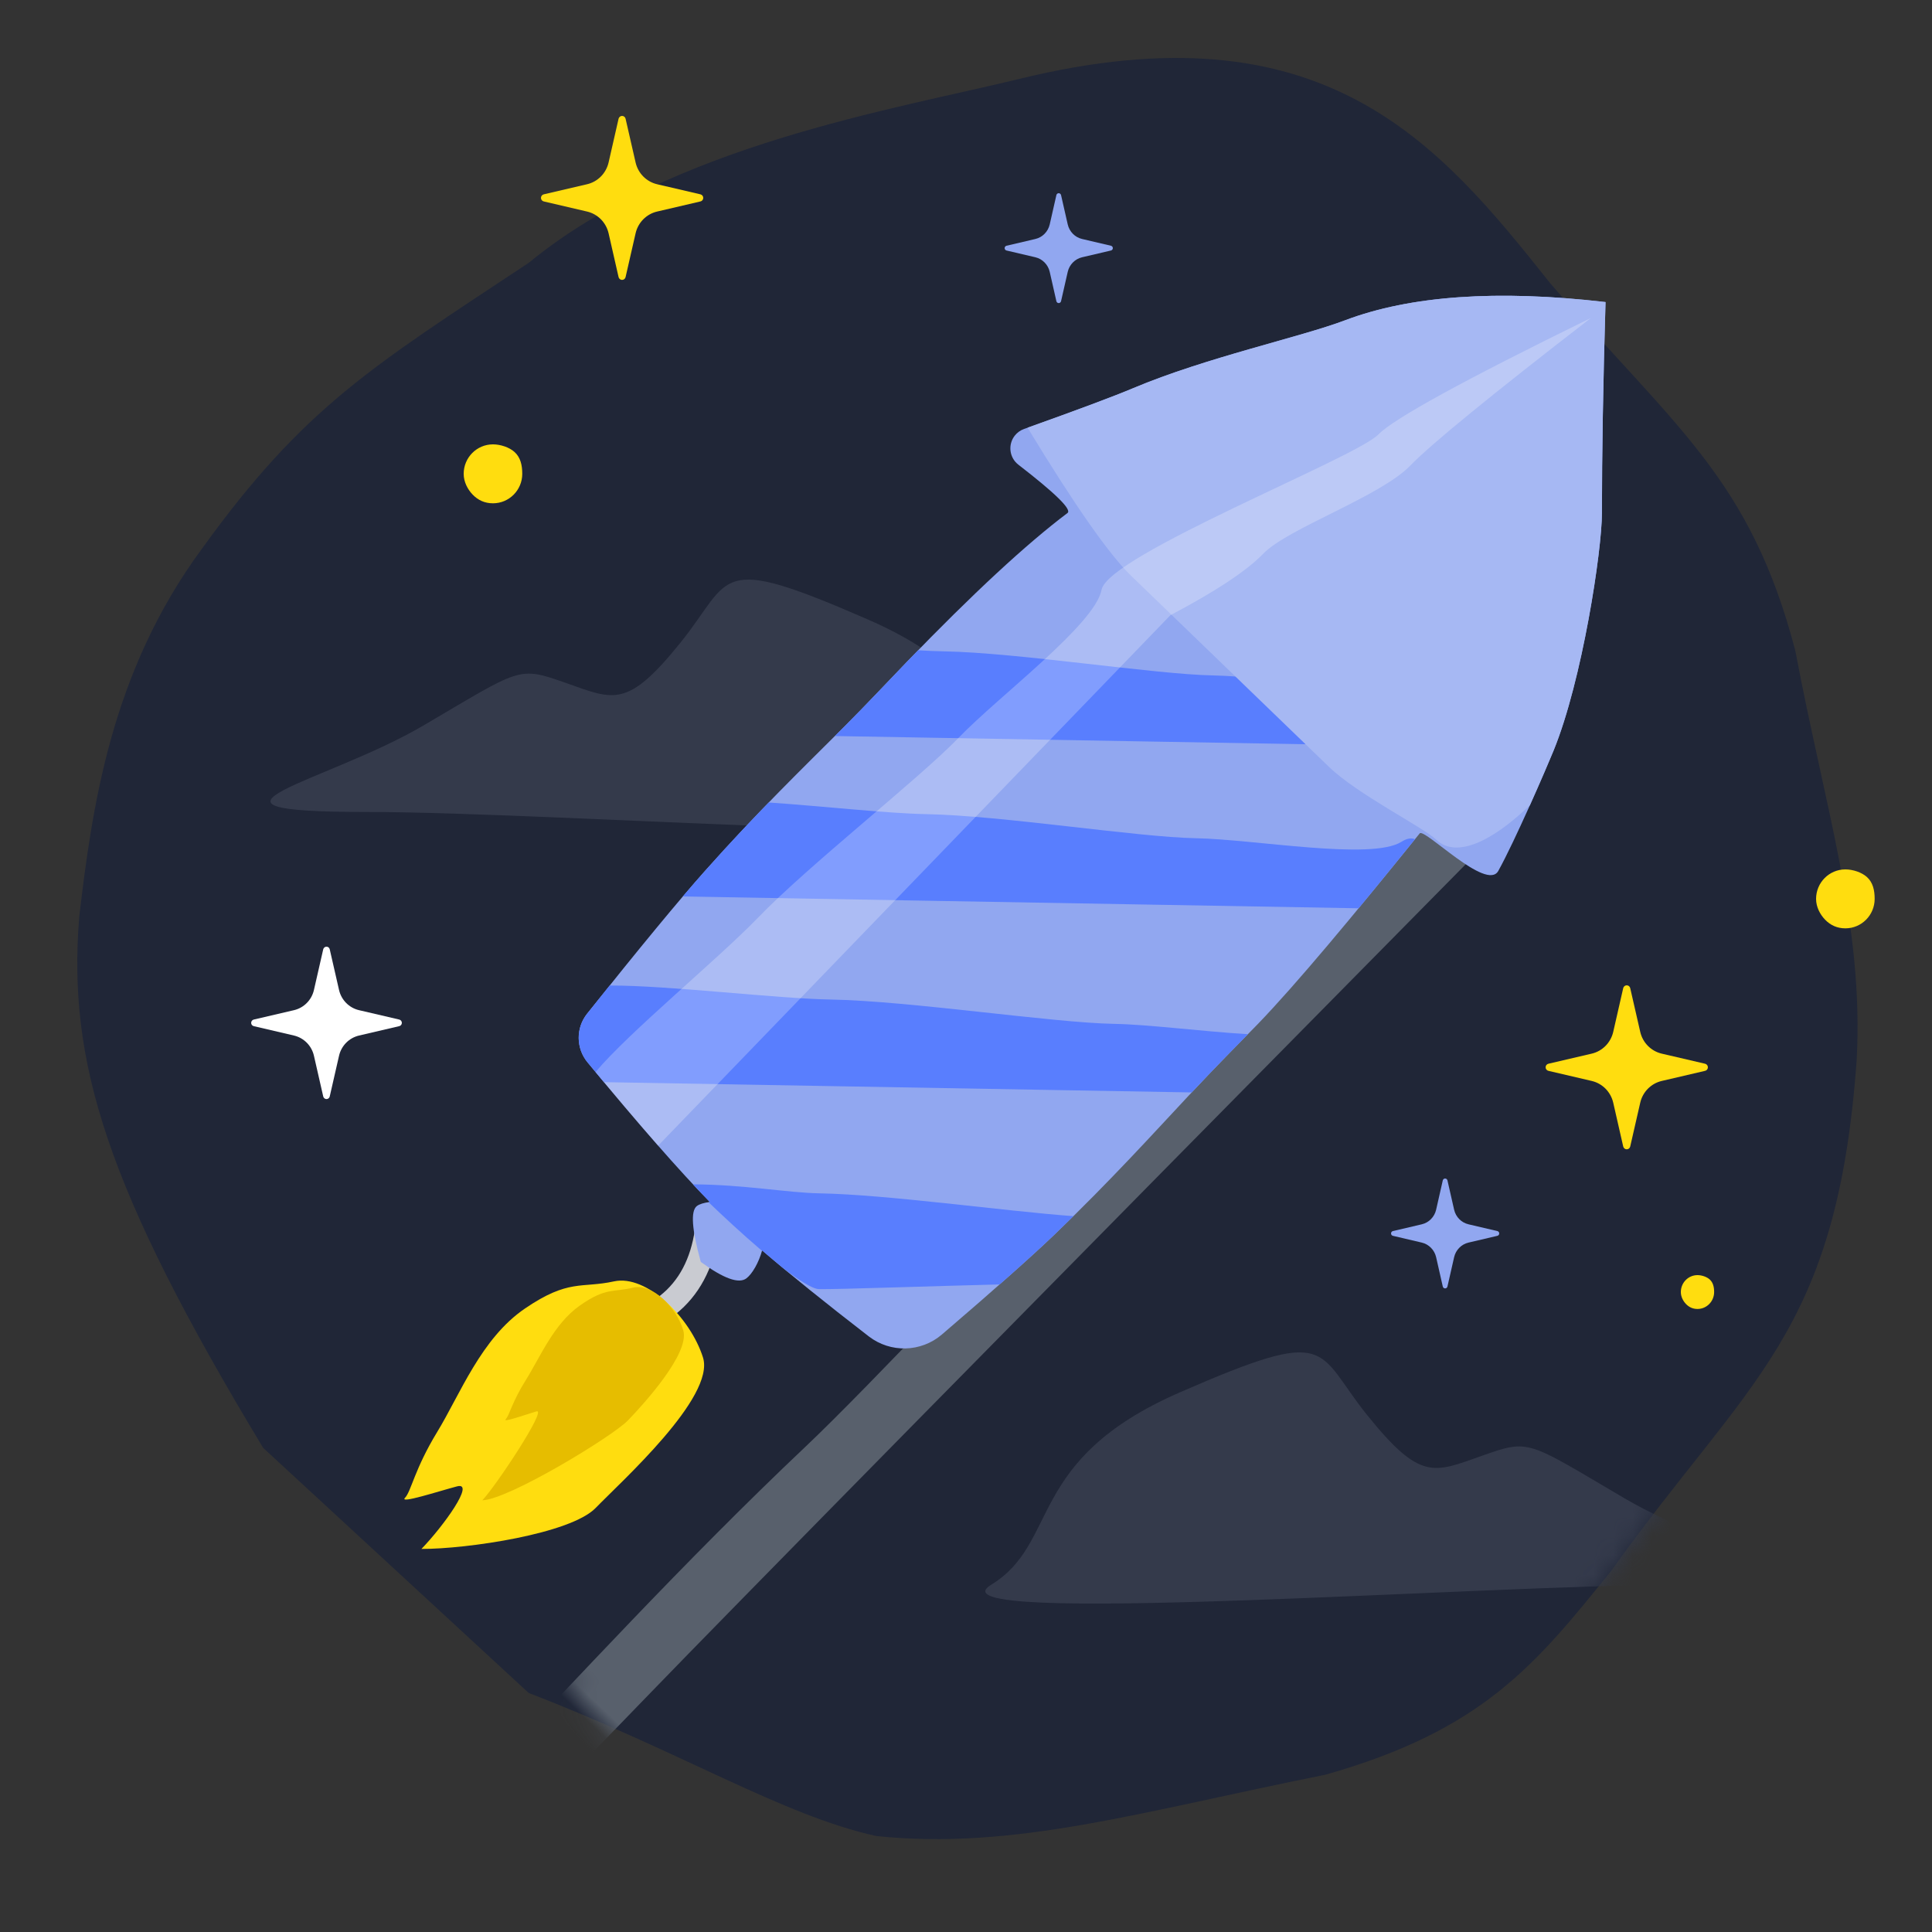 <?xml version="1.0" encoding="UTF-8"?>
<svg width="100px" height="100px" viewBox="0 0 100 100" version="1.1" xmlns="http://www.w3.org/2000/svg" xmlns:xlink="http://www.w3.org/1999/xlink">
    <rect x="0" y="0" width="100" height="100" fill="#333333" stroke="none"/>
    <!-- Generator: Sketch 52.5 (67469) - http://www.bohemiancoding.com/sketch -->
    <title>personality/exciting</title>
    <desc>Created with Sketch.</desc>
    <defs>
        <rect id="path-1" x="0" y="0" width="100" height="100"></rect>
        <path d="M23.366,84.628 L9.619,71.939 C1.492,58.474 -0.508,51.967 0.102,44.444 C0.775,38.744 1.747,31.782 6.447,25.41 C11.741,18.059 15.255,15.978 23.366,10.605 C30.778,4.51 42.341,2.651 48.745,1.088 C64.509,-2.781 70.441,4.359 76.24,11.663 C82.692,19.125 86.591,21.742 88.929,30.697 C90.461,38.829 92.474,44.877 92.102,51.847 C91.085,66.115 86.522,68.332 79.412,78.283 C75.456,83.204 72.729,86.554 64.608,88.858 C55.019,90.778 48.489,92.781 41.343,92.031 C36.462,90.945 31.265,87.671 23.366,84.628 Z" id="path-3"></path>
    </defs>
    <g id="personality/exciting" stroke="none" stroke-width="1" fill="none" fill-rule="evenodd">
        <g id="tab02-illu-icon02">
            <mask id="mask-2" fill="white">
                <use xlink:href="#path-1"></use>
            </mask>
            <g id="Mask"></g>
            <g id="Group-10" mask="url(#mask-2)">
                <g transform="translate(4, 3)">
                    <mask id="mask-4" fill="white">
                        <use xlink:href="#path-3"></use>
                    </mask>
                    <use id="Mask" stroke="none" fill="#202637" fill-rule="evenodd" xlink:href="#path-3"></use>
                    <path d="M47.303,79.027 C50.877,76.837 49.062,72.558 57.072,69.067 C65.081,65.576 64.037,66.864 66.786,70.272 C69.535,73.68 70.214,73.23 72.71,72.349 C75.206,71.469 75.011,71.574 80.084,74.552 C85.158,77.529 93.367,79.027 83.039,79.027 C72.71,79.027 43.73,81.217 47.303,79.027 Z" id="Path-18" stroke="none" fill="#343A4B" fill-rule="evenodd" mask="url(#mask-4)"></path>
                    <path d="M10.303,39.027 C13.877,36.837 12.062,32.558 20.072,29.067 C28.081,25.576 27.037,26.864 29.786,30.272 C32.535,33.68 33.214,33.23 35.71,32.349 C38.206,31.469 38.011,31.574 43.084,34.552 C48.158,37.529 56.367,39.027 46.039,39.027 C35.71,39.027 6.73,41.217 10.303,39.027 Z" id="Path-18" stroke="none" fill="#343A4B" fill-rule="evenodd" mask="url(#mask-4)" transform="translate(30.5, 33.5) scale(-1, 1) translate(-30.5, -33.5) "></path>
                    <path d="M44.287,27.571 C42.296,27.632 41.078,27.877 40.634,28.305 C40.077,28.844 41.03,65.692 40.632,74.428 C40.233,83.165 40.487,91.897 40.487,97.48 C40.487,103.063 40.487,111.49 40.487,111.49 C40.487,111.49 43.361,111.49 43.361,111.49 C43.361,111.49 43.709,104.085 43.709,89.276 C43.709,83.414 43.902,62.846 44.287,27.571 Z" id="Path-5-Copy-8" stroke="none" fill="#58606C" fill-rule="evenodd" mask="url(#mask-4)" transform="translate(42.348, 69.531) rotate(44) translate(-42.348, -69.531) "></path>
                </g>
            </g>
            <g id="rocket" mask="url(#mask-2)">
                <g transform="translate(51.695, 47.167) rotate(44) translate(-51.695, -47.167) translate(34.195, 2.667)">
                    <g id="Group-69" transform="translate(14, 66)">
                        <path d="M5.277,0.773 L6.516,0.611 C7.034,4.568 5.419,7.222 1.766,8.383 L1.387,7.192 C4.453,6.217 5.717,4.14 5.277,0.773 Z" id="Path-50" fill="#C9CBD1" fill-rule="nonzero" transform="translate(3.999, 4.497) scale(-1, 1) rotate(-213) translate(-3.999, -4.497) "></path>
                        <path d="M2.483,6.113 C1.523,7.554 0.698,7.641 0.142,10.33 C-0.415,13.018 0.814,15.851 1.312,18.071 C1.81,20.291 2.483,21.229 2.483,21.688 C2.483,22.148 3.492,20.244 4.009,19.39 C4.526,18.535 4.933,21.358 4.933,23 C6.637,21.358 9.946,17.072 9.946,15.205 C9.946,13.338 10.424,6.775 8.53,5.747 C6.636,4.719 3.443,4.672 2.483,6.113 Z" id="Path-45" fill="#FFDD0F"></path>
                        <path d="M3.406,5.676 C2.862,6.551 2.396,6.604 2.08,8.237 C1.765,9.87 2.461,11.591 2.743,12.94 C3.025,14.288 3.406,14.858 3.406,15.137 C3.406,15.416 3.978,14.26 4.271,13.74 C4.564,13.221 5.45,18.003 5.45,19 C6.415,18.003 8,11.928 8,10.794 C8,9.66 7.905,6.078 6.832,5.454 C5.759,4.829 3.95,4.801 3.406,5.676 Z" id="Path-45" fill="#E6BD00"></path>
                    </g>
                    <g id="Group-64" transform="translate(-0, -0)">
                        <path d="M20.884,65.636 C21.201,66.215 21.359,66.865 21.304,67.236 C21.232,67.723 20.469,68.067 19.014,68.269 C17.516,67.387 16.797,66.741 16.858,66.331 C16.882,66.168 17.006,65.947 17.196,65.713 C14.943,65.649 11.752,65.381 7.621,64.911 C6.681,64.804 5.946,64.054 5.856,63.113 C5.441,58.757 5.193,55.572 5.112,53.56 C4.944,49.419 5.056,46.241 5.112,43.16 C5.14,41.625 5.112,39.778 5.112,38.516 C5.112,33.619 5.321,29.847 5.74,27.2 C5.785,26.911 4.597,26.899 2.174,27.167 L2.174,27.167 C1.588,27.231 1.061,26.809 0.996,26.223 C0.974,26.02 1.01,25.815 1.101,25.632 C2.411,22.989 3.276,21.176 3.696,20.192 C5.304,16.429 8.088,12.284 9.144,10.048 C10.689,6.778 13.704,3.429 18.188,2.79101187e-11 C20.998,3.089 23.482,5.75 25.639,7.984 C26.982,9.375 30.916,14.908 32.377,18.56 C32.81,19.645 34.192,23.331 34.649,25.036 C34.971,26.235 30.339,26.086 30.373,26.466 C30.86,31.933 31.201,36.544 31.201,39.381 C31.201,40.471 31.163,42.123 31.201,44.561 C31.24,47.083 31.352,50.441 31.201,54.508 C31.14,56.128 30.94,58.726 30.601,62.304 C30.466,63.719 29.357,64.845 27.944,65.002 C25.126,65.314 22.773,65.525 20.884,65.636 Z" id="Path" fill="#91A7F0"></path>
                        <path d="M20.895,65.656 C19.567,65.739 18.145,65.766 17.153,65.766 C17.167,65.748 17.181,65.73 17.196,65.713 C16.804,65.701 16.383,65.684 15.935,65.661 C17.825,63.85 19.765,62.568 20.955,61.459 C23.526,59.061 28.454,55.491 31.242,53.168 C31.231,53.606 31.218,54.053 31.201,54.508 C31.165,55.457 31.082,56.741 30.951,58.361 C28.706,60.637 25.064,64.407 24.4,65.027 C24.142,65.267 23.29,65.434 22.218,65.547 C21.75,65.582 21.306,65.611 20.884,65.636 C20.888,65.643 20.891,65.649 20.895,65.656 Z M8.945,65.058 C8.515,65.011 8.073,64.962 7.621,64.911 C6.681,64.804 5.946,64.054 5.856,63.113 C5.795,62.468 5.737,61.849 5.683,61.255 C7.87,59.129 12.334,55.771 14.423,53.823 C17.396,51.05 23.523,46.709 25.845,44.543 C27.14,43.335 29.382,41.671 31.197,40.118 C31.189,41.129 31.172,42.493 31.197,44.308 L26.006,49.149 C24.821,50.253 18.357,56.282 17.479,57.1 L8.945,65.058 Z M5.205,55.308 C5.164,54.651 5.132,54.068 5.112,53.56 C5.04,51.794 5.019,50.204 5.024,48.721 C7.171,46.915 9.854,44.846 11.313,43.486 C14.141,40.849 20.002,36.754 22.212,34.694 C24.421,32.634 29.56,29.212 29.994,27.437 C30.07,27.124 30.208,26.928 30.407,26.851 C30.551,28.47 30.68,30.01 30.792,31.449 L22.48,39.199 C21.353,40.25 15.203,45.985 14.369,46.763 L5.205,55.308 Z M5.098,43.868 C5.103,43.631 5.107,43.395 5.112,43.16 C5.14,41.625 5.112,39.778 5.112,38.516 C5.112,38.234 5.112,37.955 5.114,37.681 C5.483,37.365 5.818,37.069 6.105,36.801 C8.934,34.164 14.795,30.069 17.004,28.009 C19.214,25.949 24.353,22.528 24.786,20.752 C25.075,19.569 26.239,20.069 28.276,22.254 C21.692,28.394 18.024,31.814 17.273,32.514 C16.146,33.565 9.996,39.3 9.161,40.079 L5.098,43.868 Z" id="Combined-Shape" fill="#597EFE"></path>
                        <path d="M1.187,25.459 C2.449,22.91 3.286,21.154 3.696,20.192 C5.304,16.429 8.088,12.284 9.144,10.048 C10.689,6.778 13.704,3.429 18.188,2.96900282e-11 C20.998,3.089 23.482,5.75 25.639,7.984 C26.982,9.375 30.916,14.908 32.377,18.56 C32.587,19.087 33.021,20.226 33.464,21.455 C33.302,25.251 32.119,26.104 31.234,26.104 C30.282,26.104 26.674,27.25 24.605,27.25 C22.536,27.25 20.753,27.25 17.852,27.25 C14.95,27.25 13.09,27.25 10.38,27.25 C8.783,27.25 5.719,26.653 1.187,25.459 Z" id="Combined-Shape" fill="#A6B8F3"></path>
                        <path d="M13.246,65.475 C11.787,65.355 10.127,65.191 8.268,64.984 C8.08,62.293 8.766,56.372 8.766,53.44 C8.766,49.572 9.768,42.493 9.768,39.472 C9.768,36.451 10.771,30.359 9.768,28.832 C8.766,27.304 14.492,14.781 14.492,13.092 C14.492,11.965 15.733,7.974 18.216,1.116 C17.271,7.594 16.799,11.586 16.799,13.092 C16.799,15.35 14.492,19.835 14.492,21.675 C14.492,22.901 14.077,24.777 13.246,27.304 C13.246,36.306 13.246,41.321 13.246,42.349 C13.246,43.889 13.246,52.298 13.246,53.44 L13.246,65.475 Z" id="Combined-Shape" fill="#FFFFFF" opacity="0.245"></path>
                    </g>
                </g>
            </g>
        </g>
        <g id="Group" transform="translate(13, 6)">
            <path d="M74.862,61.752 C75.337,61.752 75.723,61.36 75.723,60.876 C75.723,60.617 75.671,60.387 75.495,60.226 C75.343,60.087 75.082,60 74.862,60 C74.386,60 74,60.392 74,60.876 C74,61.113 74.114,61.336 74.265,61.494 C74.421,61.658 74.619,61.752 74.862,61.752 Z" id="Oval-9" fill="#FFDD0F"></path>
            <path d="M82.516,42.051 C83.353,42.051 84.032,41.368 84.032,40.526 C84.032,40.074 83.941,39.674 83.631,39.394 C83.363,39.152 82.904,39 82.516,39 C81.679,39 81,39.683 81,40.526 C81,40.938 81.201,41.327 81.466,41.602 C81.741,41.888 82.089,42.051 82.516,42.051 Z" id="Oval-9" fill="#FFDD0F"></path>
            <path d="M12.516,20.051 C13.353,20.051 14.032,19.368 14.032,18.526 C14.032,18.074 13.941,17.674 13.631,17.394 C13.363,17.152 12.904,17 12.516,17 C11.679,17 11,17.683 11,18.526 C11,18.938 11.201,19.327 11.466,19.602 C11.741,19.888 12.089,20.051 12.516,20.051 Z" id="Oval-9-Copy" fill="#FFDD0F"></path>
            <path d="M71.898,51.077 C72.026,50.516 72.459,50.078 73.015,49.949 L75.256,49.426 C75.34,49.407 75.4,49.331 75.4,49.243 C75.4,49.155 75.34,49.079 75.256,49.059 L73.015,48.537 C72.459,48.408 72.026,47.97 71.898,47.409 L71.38,45.146 C71.361,45.06 71.286,45 71.199,45 C71.112,45 71.037,45.06 71.017,45.146 L70.501,47.409 C70.372,47.97 69.939,48.408 69.384,48.537 L67.144,49.059 C67.06,49.079 67,49.155 67,49.243 C67,49.331 67.06,49.407 67.144,49.426 L69.384,49.949 C69.939,50.078 70.372,50.516 70.501,51.077 L71.017,53.342 C71.037,53.427 71.112,53.488 71.199,53.488 C71.286,53.488 71.361,53.427 71.38,53.342 L71.898,51.077 Z" id="Stroke-121-Copy" fill="#FFDD0F"></path>
            <path d="M19.898,6.077 C20.026,5.516 20.459,5.078 21.015,4.949 L23.256,4.426 C23.34,4.407 23.4,4.331 23.4,4.243 C23.4,4.155 23.34,4.079 23.256,4.059 L21.015,3.537 C20.459,3.408 20.026,2.97 19.898,2.409 L19.38,0.146 C19.361,0.06 19.286,0 19.199,0 C19.112,0 19.037,0.06 19.017,0.146 L18.501,2.409 C18.372,2.97 17.939,3.408 17.384,3.537 L15.144,4.059 C15.06,4.079 15,4.155 15,4.243 C15,4.331 15.06,4.407 15.144,4.426 L17.384,4.949 C17.939,5.078 18.372,5.516 18.501,6.077 L19.017,8.342 C19.037,8.427 19.112,8.488 19.199,8.488 C19.286,8.488 19.361,8.427 19.38,8.342 L19.898,6.077 Z" id="Stroke-121-Copy-3" fill="#FFDD0F"></path>
            <path d="M62.265,59.073 C62.351,58.697 62.64,58.403 63.01,58.316 L64.504,57.966 C64.56,57.953 64.6,57.902 64.6,57.843 C64.6,57.784 64.56,57.734 64.504,57.72 L63.01,57.37 C62.64,57.284 62.351,56.99 62.265,56.614 L61.92,55.098 C61.907,55.041 61.857,55 61.799,55 C61.741,55 61.691,55.041 61.678,55.098 L61.334,56.614 C61.248,56.99 60.959,57.284 60.59,57.37 L59.096,57.72 C59.04,57.734 59,57.784 59,57.843 C59,57.902 59.04,57.953 59.096,57.966 L60.59,58.316 C60.959,58.403 61.248,58.697 61.334,59.073 L61.678,60.59 C61.691,60.647 61.741,60.688 61.799,60.688 C61.857,60.688 61.907,60.647 61.92,60.59 L62.265,59.073 Z" id="Stroke-121-Copy-2" fill="#91A7F0"></path>
            <path d="M42.265,8.073 C42.351,7.697 42.64,7.403 43.01,7.316 L44.504,6.966 C44.56,6.953 44.6,6.902 44.6,6.843 C44.6,6.784 44.56,6.734 44.504,6.72 L43.01,6.37 C42.64,6.284 42.351,5.99 42.265,5.614 L41.92,4.098 C41.907,4.041 41.857,4 41.799,4 C41.741,4 41.691,4.041 41.678,4.098 L41.334,5.614 C41.248,5.99 40.959,6.284 40.59,6.37 L39.096,6.72 C39.04,6.734 39,6.784 39,6.843 C39,6.902 39.04,6.953 39.096,6.966 L40.59,7.316 C40.959,7.403 41.248,7.697 41.334,8.073 L41.678,9.59 C41.691,9.647 41.741,9.688 41.799,9.688 C41.857,9.688 41.907,9.647 41.92,9.59 L42.265,8.073 Z" id="Stroke-121-Copy-4" fill="#91A7F0"></path>
            <path d="M4.548,48.648 C4.667,48.126 5.069,47.719 5.585,47.599 L7.666,47.113 C7.744,47.095 7.8,47.025 7.8,46.943 C7.8,46.862 7.744,46.791 7.666,46.772 L5.585,46.287 C5.069,46.167 4.667,45.76 4.548,45.239 L4.067,43.136 C4.05,43.056 3.98,43 3.899,43 C3.819,43 3.749,43.056 3.73,43.136 L3.25,45.239 C3.132,45.76 2.729,46.167 2.214,46.287 L0.134,46.772 C0.056,46.791 0,46.862 0,46.943 C0,47.025 0.056,47.095 0.134,47.113 L2.214,47.599 C2.729,47.719 3.132,48.126 3.25,48.648 L3.73,50.752 C3.749,50.832 3.819,50.888 3.899,50.888 C3.98,50.888 4.05,50.832 4.067,50.752 L4.548,48.648 Z" id="Stroke-121-Copy-5" fill="#FFFFFF"></path>
        </g>
    </g>
</svg>